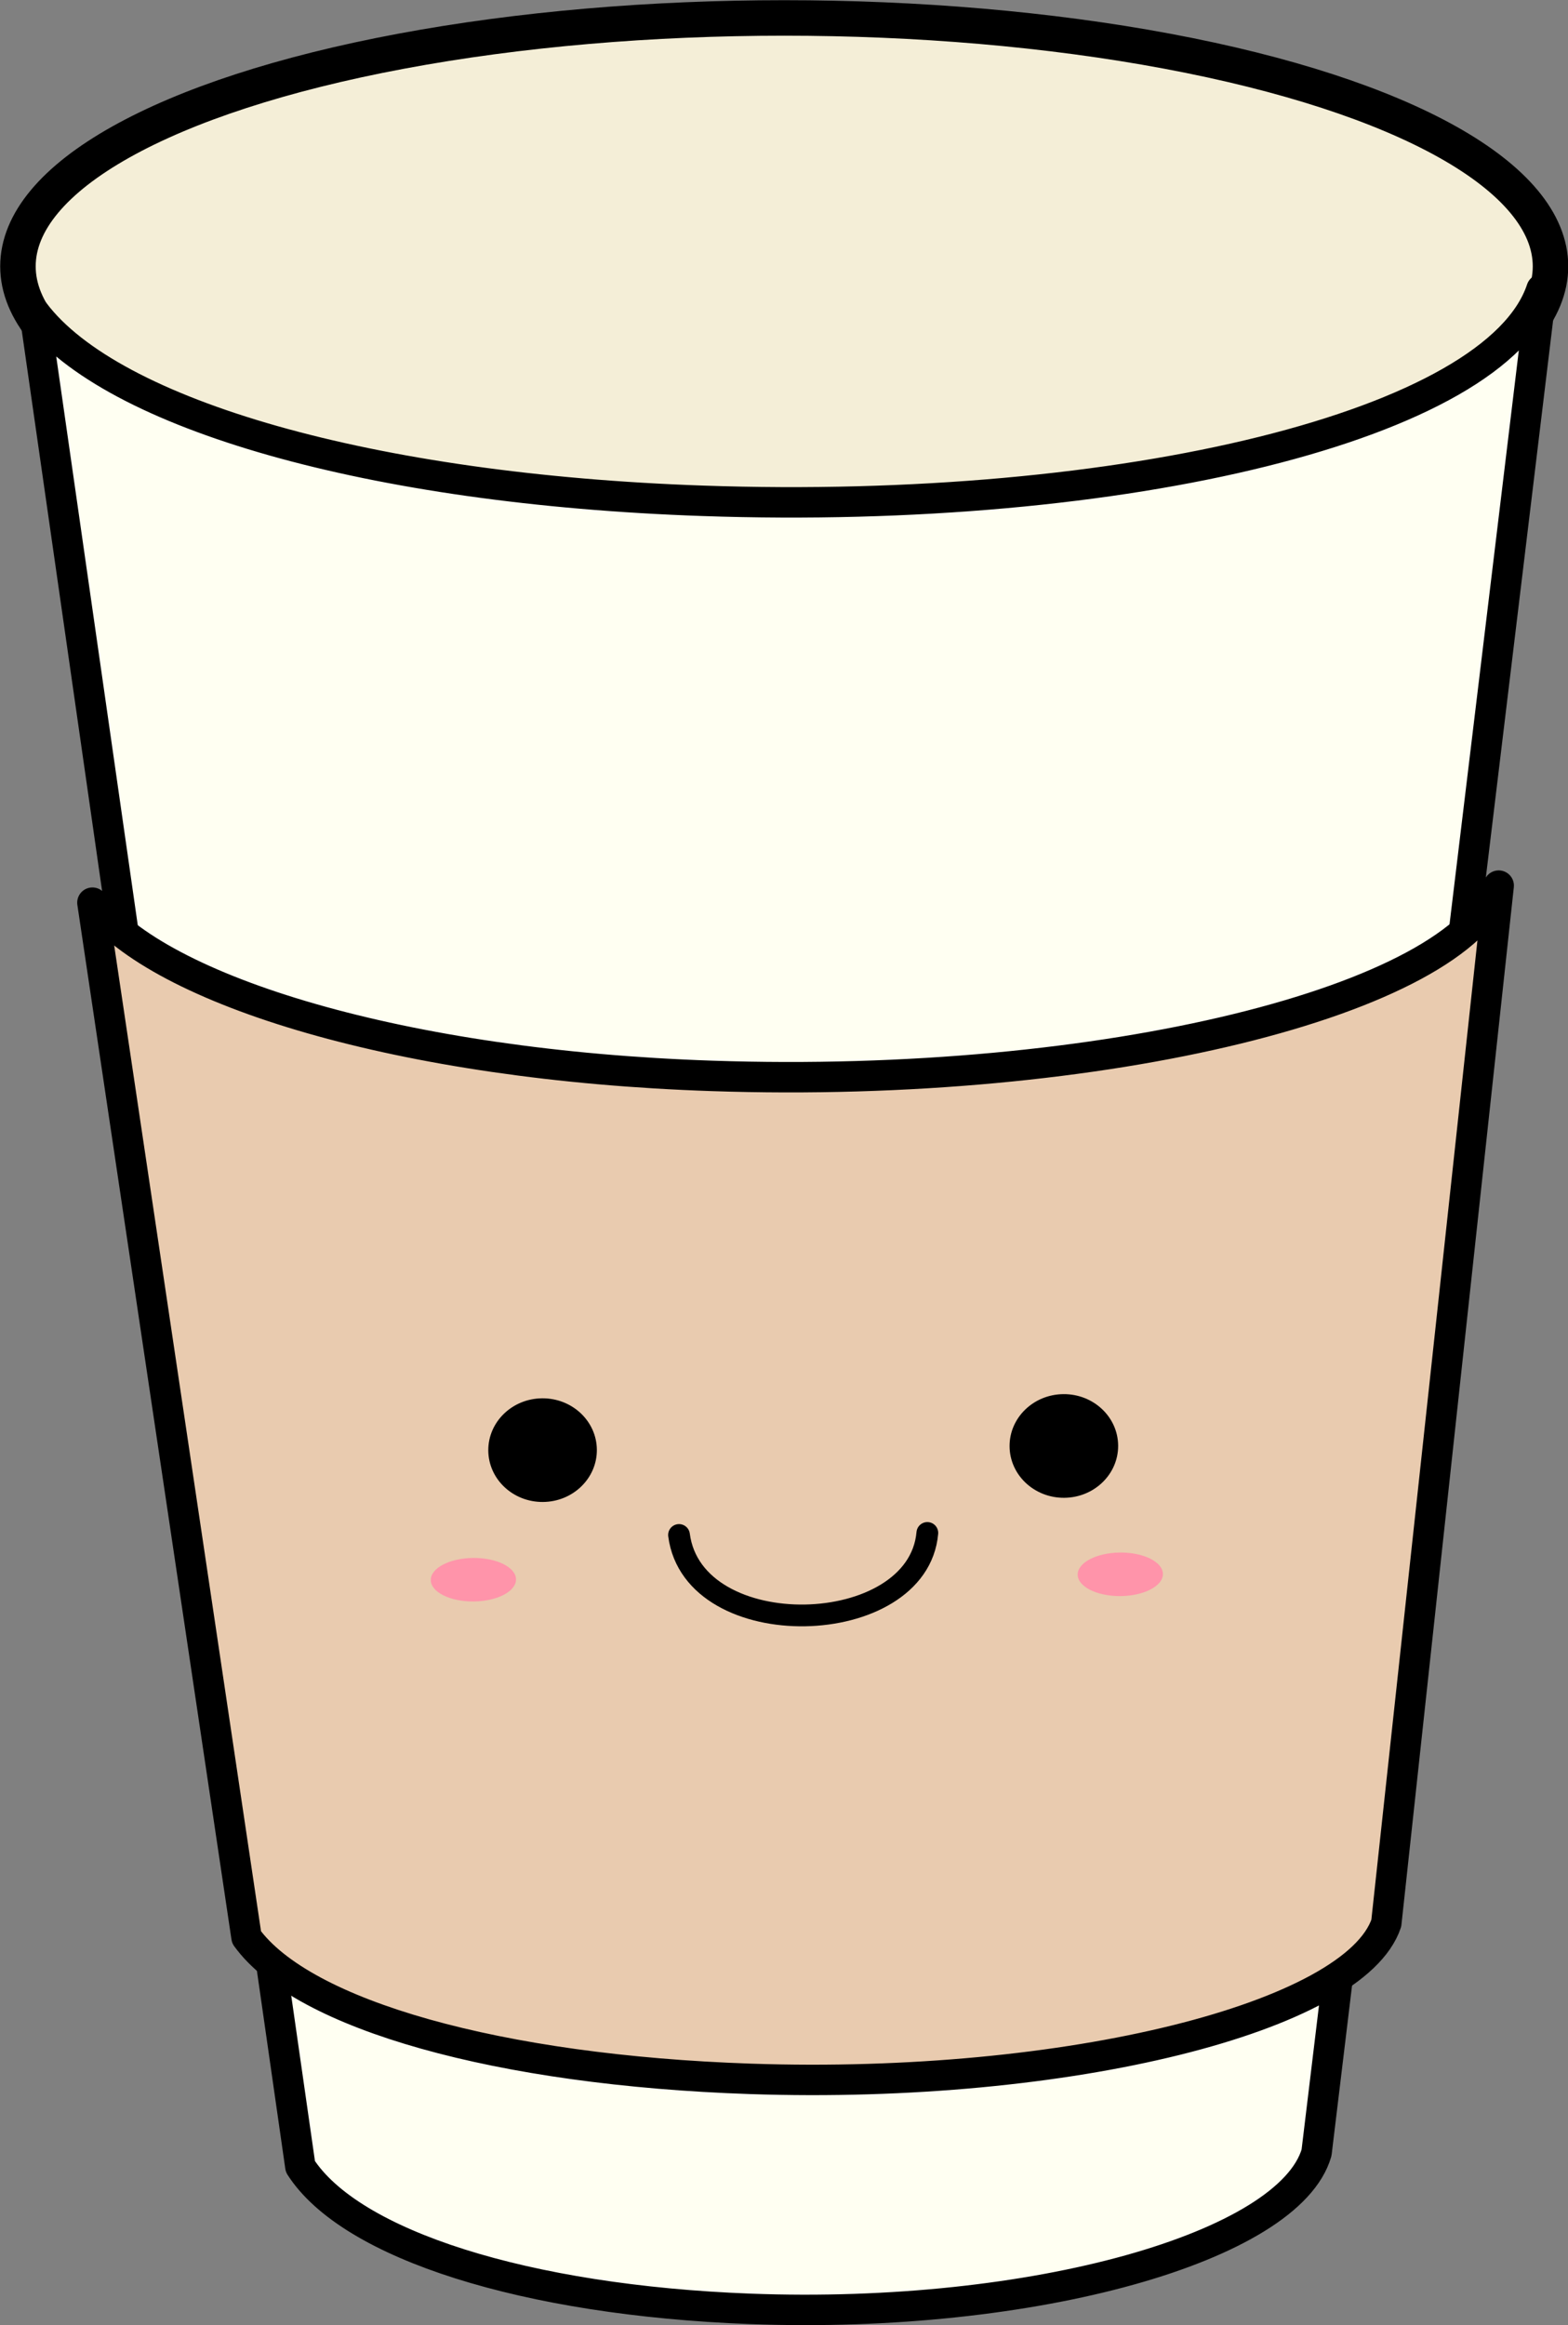 <svg xmlns="http://www.w3.org/2000/svg" xml:space="preserve" id="svg2" x="0" y="0" style="enable-background:new 0 0 69.9 103.62" version="1.1" viewBox="0 0 69.9 103.62"><rect x="0" y="0" width="69.9" height="103.62" fill="#808080" stroke="none"/><style>.st4{fill:#ff94aa}</style><g id="layer1" transform="translate(-403.4 81.1)"><ellipse id="path3691" cx="438.36" cy="-69.23" rx="34.16" ry="11.07" style="fill:#f4eed7;stroke:#000;stroke-width:1.582;stroke-linecap:round;stroke-miterlimit:3"/><path id="path3693" d="M472.12-68.21c-2.01 6.07-18.65 10.08-37.39 9.43-14.8-.51-26.35-3.84-29.79-8.39l11.85 82.63c2.24 3.49 10.05 5.96 20.04 6.34 12.67.48 24.05-2.78 25.26-6.96l10.03-83.05z" style="fill:#fffff2;stroke:#000;stroke-width:1.357;stroke-linecap:round;stroke-linejoin:round;stroke-miterlimit:3"/><path id="path3695" d="m414.39 5.24-6.87-46.11c2.98 3.94 13.84 7.26 27.62 7.72 17.46.59 33.25-3.35 35.07-8.48L465.2 4.61c-1.4 4.17-14.15 7.42-28.35 6.94-11.2-.38-19.95-2.84-22.46-6.31h0z" style="fill:#e9cbaf;stroke:#000;stroke-width:1.357;stroke-linecap:round;stroke-linejoin:round;stroke-miterlimit:3"/><ellipse id="ellipse4221-4" cx="427.57" cy="-16.58" rx="2.42" ry="2.31" transform="matrix(1 -.008 .008 1 .15 3.53)"/><ellipse id="ellipse4223-9" cx="450.81" cy="-16.77" rx="2.42" ry="2.31" transform="matrix(1 -.008 .008 1 .15 3.72)"/><path id="path4225-0" d="M444.74-12.78c-.42 4.75-10.43 5.02-11.07.09" style="fill:none;stroke:#000;stroke-width:.969;stroke-linecap:round;stroke-linejoin:round;stroke-miterlimit:3"/><ellipse id="ellipse4227-9" cx="424.49" cy="-10.8" class="st4" rx="1.9" ry=".97" transform="matrix(1 -.008 .008 1 .1 3.5)"/><ellipse id="ellipse4229-1" cx="453.33" cy="-11.05" class="st4" rx="1.9" ry=".97" transform="matrix(1 -.008 .008 1 .1 3.74)"/></g></svg>